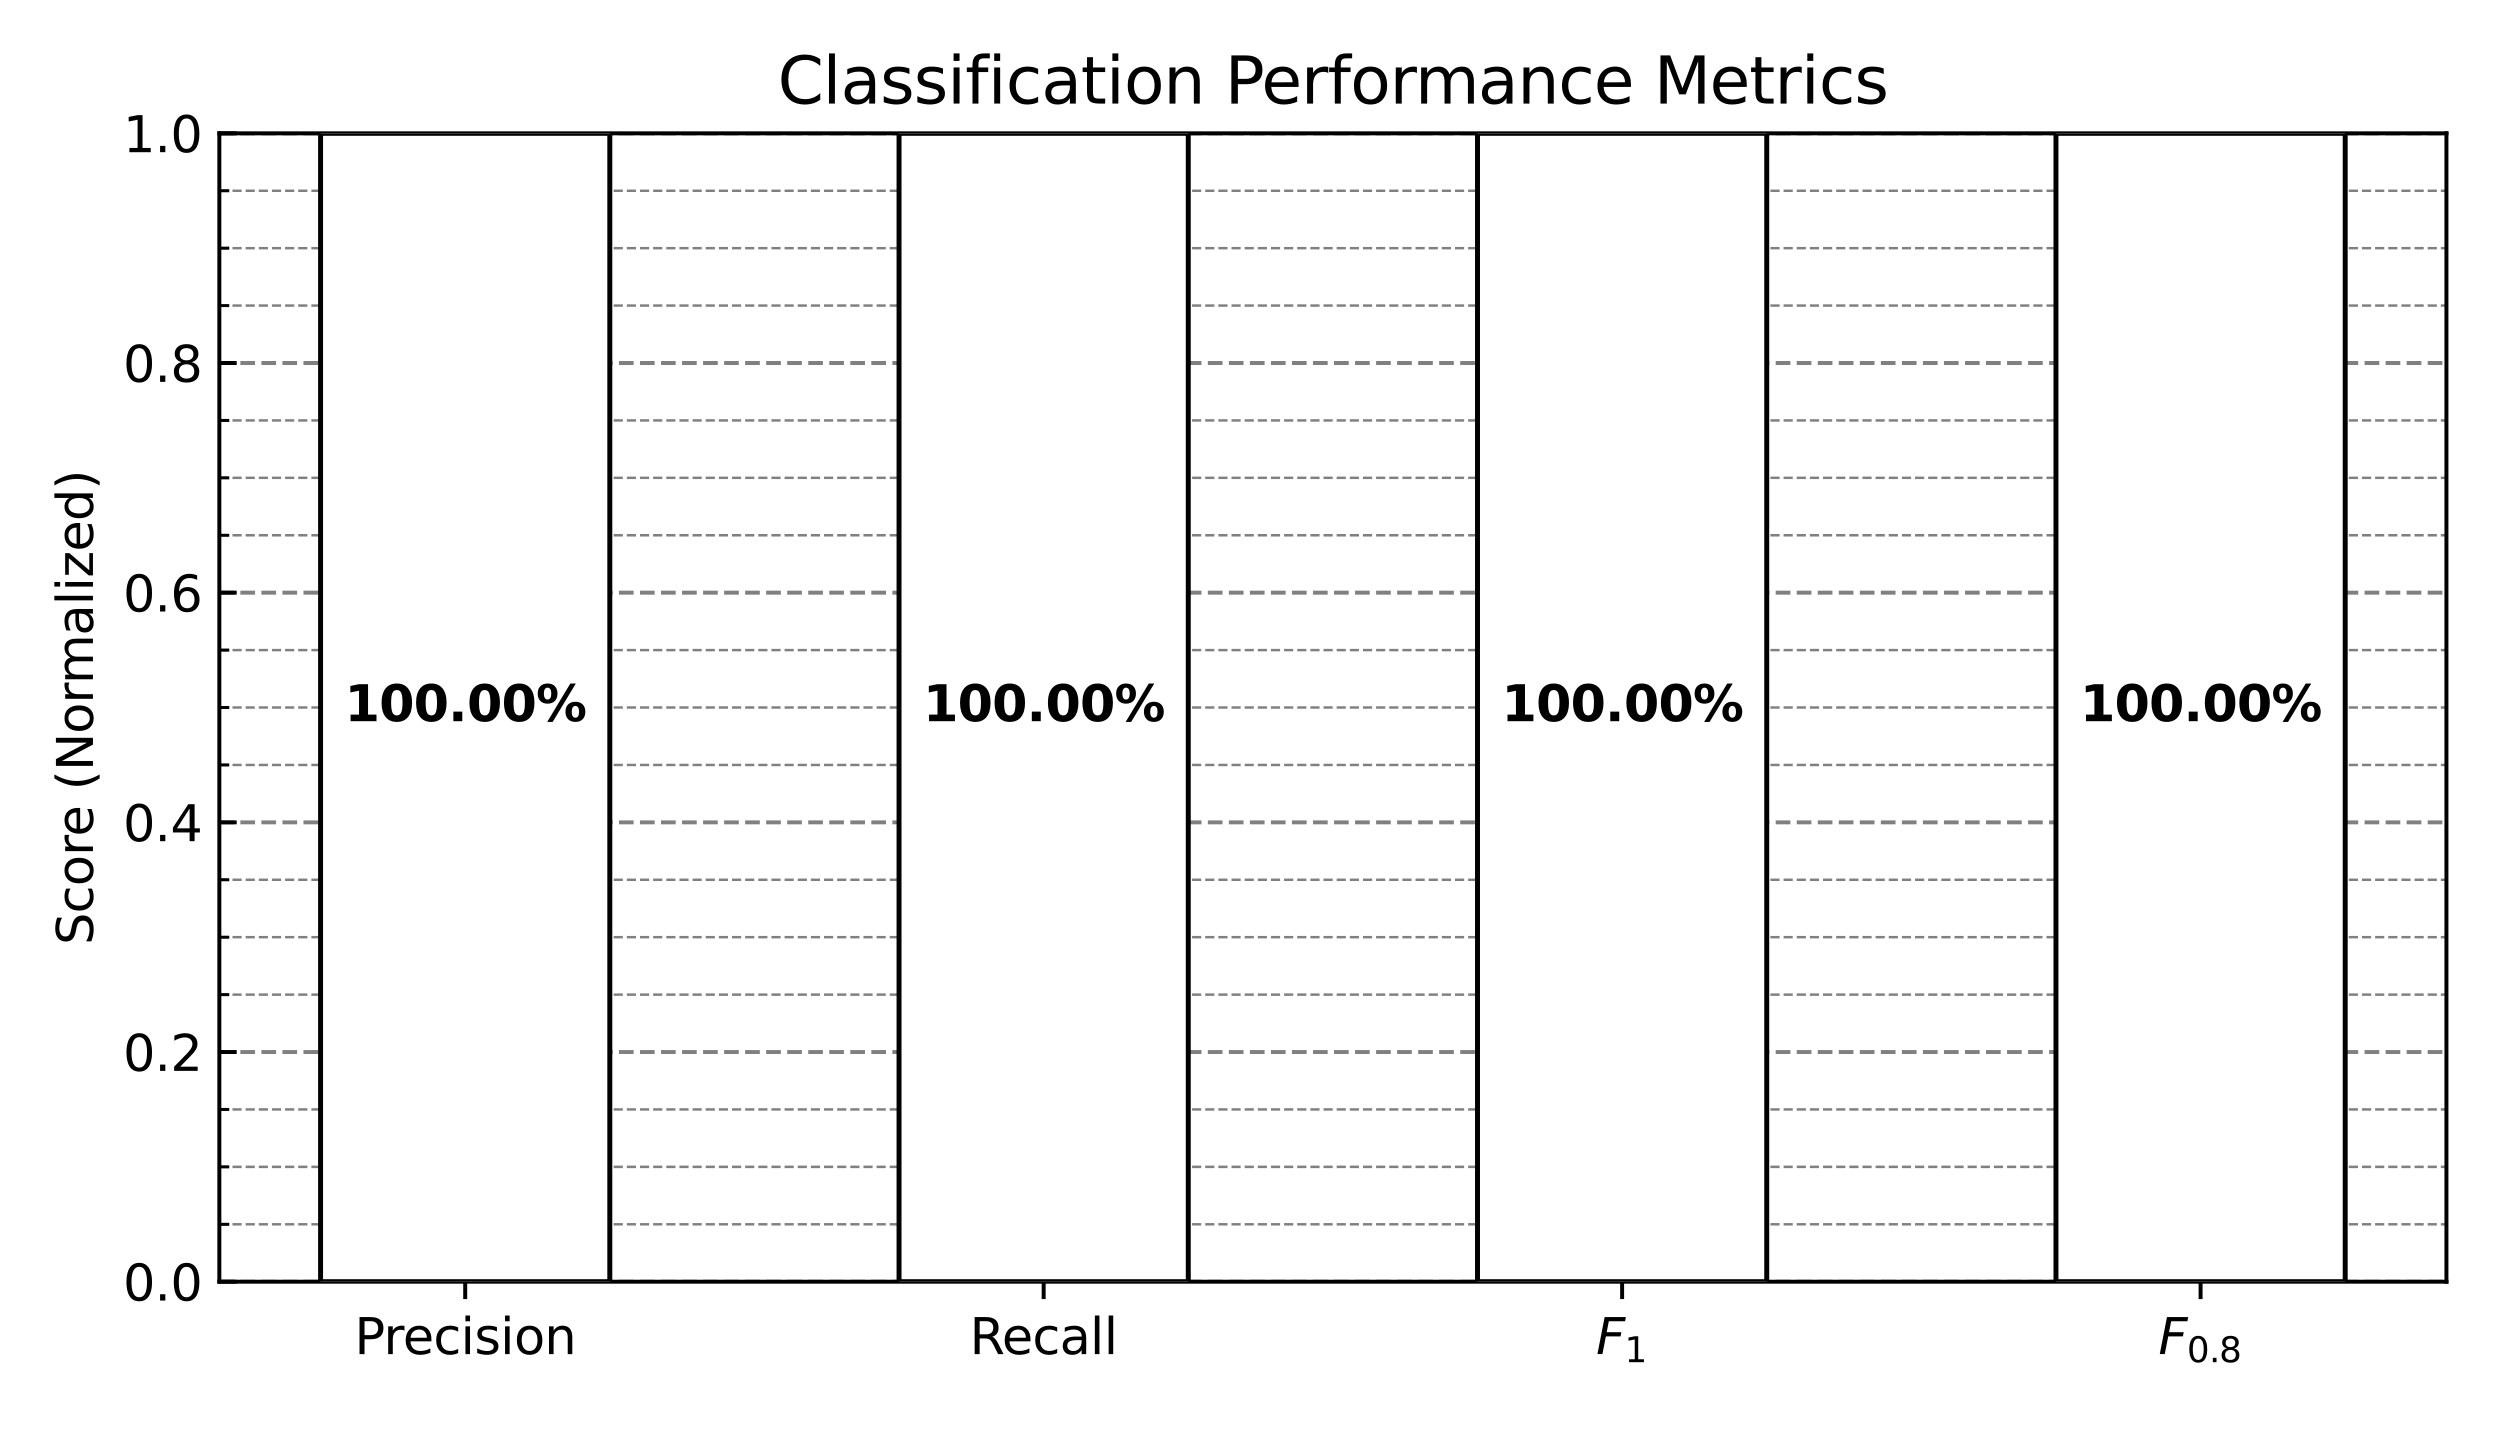 <?xml version="1.0" encoding="utf-8" standalone="no"?>
<!DOCTYPE svg PUBLIC "-//W3C//DTD SVG 1.1//EN"
  "http://www.w3.org/Graphics/SVG/1.1/DTD/svg11.dtd">
<svg xmlns:xlink="http://www.w3.org/1999/xlink" width="504pt" height="288pt" viewBox="0 0 504 288" xmlns="http://www.w3.org/2000/svg" version="1.1">
 <defs>
  <style type="text/css">*{stroke-linejoin: round; stroke-linecap: butt}</style>
 </defs>
 <g id="figure_1">
  <g id="patch_1">
   <path d="M 0 288 
L 504 288 
L 504 0 
L 0 0 
z
" style="fill: #ffffff"/>
  </g>
  <g id="axes_1">
   <g id="patch_2">
    <path d="M 44.22 258.392 
L 493.2 258.392 
L 493.2 26.88 
L 44.22 26.88 
z
" style="fill: #ffffff"/>
   </g>
   <g id="matplotlib.axis_1">
    <g id="xtick_1">
     <g id="line2d_1">
      <defs>
       <path id="mdaa2f19399" d="M 0 0 
L 0 3.5 
" style="stroke: #000000; stroke-width: 0.8"/>
      </defs>
      <g>
       <use xlink:href="#mdaa2f19399" x="93.783" y="258.392" style="stroke: #000000; stroke-width: 0.8"/>
      </g>
     </g>
     <g id="text_1">
      <!-- Precision -->
      <g transform="translate(71.476 272.99) scale(0.1 -0.1)">
       <defs>
        <path id="DejaVuSans-50" d="M 1259 4147 
L 1259 2394 
L 2053 2394 
Q 2494 2394 2734 2622 
Q 2975 2850 2975 3272 
Q 2975 3691 2734 3919 
Q 2494 4147 2053 4147 
L 1259 4147 
z
M 628 4666 
L 2053 4666 
Q 2838 4666 3239 4311 
Q 3641 3956 3641 3272 
Q 3641 2581 3239 2228 
Q 2838 1875 2053 1875 
L 1259 1875 
L 1259 0 
L 628 0 
L 628 4666 
z
" transform="scale(0.016)"/>
        <path id="DejaVuSans-72" d="M 2631 2963 
Q 2534 3019 2420 3045 
Q 2306 3072 2169 3072 
Q 1681 3072 1420 2755 
Q 1159 2438 1159 1844 
L 1159 0 
L 581 0 
L 581 3500 
L 1159 3500 
L 1159 2956 
Q 1341 3275 1631 3429 
Q 1922 3584 2338 3584 
Q 2397 3584 2469 3576 
Q 2541 3569 2628 3553 
L 2631 2963 
z
" transform="scale(0.016)"/>
        <path id="DejaVuSans-65" d="M 3597 1894 
L 3597 1613 
L 953 1613 
Q 991 1019 1311 708 
Q 1631 397 2203 397 
Q 2534 397 2845 478 
Q 3156 559 3463 722 
L 3463 178 
Q 3153 47 2828 -22 
Q 2503 -91 2169 -91 
Q 1331 -91 842 396 
Q 353 884 353 1716 
Q 353 2575 817 3079 
Q 1281 3584 2069 3584 
Q 2775 3584 3186 3129 
Q 3597 2675 3597 1894 
z
M 3022 2063 
Q 3016 2534 2758 2815 
Q 2500 3097 2075 3097 
Q 1594 3097 1305 2825 
Q 1016 2553 972 2059 
L 3022 2063 
z
" transform="scale(0.016)"/>
        <path id="DejaVuSans-63" d="M 3122 3366 
L 3122 2828 
Q 2878 2963 2633 3030 
Q 2388 3097 2138 3097 
Q 1578 3097 1268 2742 
Q 959 2388 959 1747 
Q 959 1106 1268 751 
Q 1578 397 2138 397 
Q 2388 397 2633 464 
Q 2878 531 3122 666 
L 3122 134 
Q 2881 22 2623 -34 
Q 2366 -91 2075 -91 
Q 1284 -91 818 406 
Q 353 903 353 1747 
Q 353 2603 823 3093 
Q 1294 3584 2113 3584 
Q 2378 3584 2631 3529 
Q 2884 3475 3122 3366 
z
" transform="scale(0.016)"/>
        <path id="DejaVuSans-69" d="M 603 3500 
L 1178 3500 
L 1178 0 
L 603 0 
L 603 3500 
z
M 603 4863 
L 1178 4863 
L 1178 4134 
L 603 4134 
L 603 4863 
z
" transform="scale(0.016)"/>
        <path id="DejaVuSans-73" d="M 2834 3397 
L 2834 2853 
Q 2591 2978 2328 3040 
Q 2066 3103 1784 3103 
Q 1356 3103 1142 2972 
Q 928 2841 928 2578 
Q 928 2378 1081 2264 
Q 1234 2150 1697 2047 
L 1894 2003 
Q 2506 1872 2764 1633 
Q 3022 1394 3022 966 
Q 3022 478 2636 193 
Q 2250 -91 1575 -91 
Q 1294 -91 989 -36 
Q 684 19 347 128 
L 347 722 
Q 666 556 975 473 
Q 1284 391 1588 391 
Q 1994 391 2212 530 
Q 2431 669 2431 922 
Q 2431 1156 2273 1281 
Q 2116 1406 1581 1522 
L 1381 1569 
Q 847 1681 609 1914 
Q 372 2147 372 2553 
Q 372 3047 722 3315 
Q 1072 3584 1716 3584 
Q 2034 3584 2315 3537 
Q 2597 3491 2834 3397 
z
" transform="scale(0.016)"/>
        <path id="DejaVuSans-6f" d="M 1959 3097 
Q 1497 3097 1228 2736 
Q 959 2375 959 1747 
Q 959 1119 1226 758 
Q 1494 397 1959 397 
Q 2419 397 2687 759 
Q 2956 1122 2956 1747 
Q 2956 2369 2687 2733 
Q 2419 3097 1959 3097 
z
M 1959 3584 
Q 2709 3584 3137 3096 
Q 3566 2609 3566 1747 
Q 3566 888 3137 398 
Q 2709 -91 1959 -91 
Q 1206 -91 779 398 
Q 353 888 353 1747 
Q 353 2609 779 3096 
Q 1206 3584 1959 3584 
z
" transform="scale(0.016)"/>
        <path id="DejaVuSans-6e" d="M 3513 2113 
L 3513 0 
L 2938 0 
L 2938 2094 
Q 2938 2591 2744 2837 
Q 2550 3084 2163 3084 
Q 1697 3084 1428 2787 
Q 1159 2491 1159 1978 
L 1159 0 
L 581 0 
L 581 3500 
L 1159 3500 
L 1159 2956 
Q 1366 3272 1645 3428 
Q 1925 3584 2291 3584 
Q 2894 3584 3203 3211 
Q 3513 2838 3513 2113 
z
" transform="scale(0.016)"/>
       </defs>
       <use xlink:href="#DejaVuSans-50"/>
       <use xlink:href="#DejaVuSans-72" transform="translate(58.553 0)"/>
       <use xlink:href="#DejaVuSans-65" transform="translate(97.416 0)"/>
       <use xlink:href="#DejaVuSans-63" transform="translate(158.939 0)"/>
       <use xlink:href="#DejaVuSans-69" transform="translate(213.92 0)"/>
       <use xlink:href="#DejaVuSans-73" transform="translate(241.703 0)"/>
       <use xlink:href="#DejaVuSans-69" transform="translate(293.803 0)"/>
       <use xlink:href="#DejaVuSans-6f" transform="translate(321.586 0)"/>
       <use xlink:href="#DejaVuSans-6e" transform="translate(382.768 0)"/>
      </g>
     </g>
    </g>
    <g id="xtick_2">
     <g id="line2d_2">
      <g>
       <use xlink:href="#mdaa2f19399" x="210.401" y="258.392" style="stroke: #000000; stroke-width: 0.8"/>
      </g>
     </g>
     <g id="text_2">
      <!-- Recall -->
      <g transform="translate(195.484 272.99) scale(0.1 -0.1)">
       <defs>
        <path id="DejaVuSans-52" d="M 2841 2188 
Q 3044 2119 3236 1894 
Q 3428 1669 3622 1275 
L 4263 0 
L 3584 0 
L 2988 1197 
Q 2756 1666 2539 1819 
Q 2322 1972 1947 1972 
L 1259 1972 
L 1259 0 
L 628 0 
L 628 4666 
L 2053 4666 
Q 2853 4666 3247 4331 
Q 3641 3997 3641 3322 
Q 3641 2881 3436 2590 
Q 3231 2300 2841 2188 
z
M 1259 4147 
L 1259 2491 
L 2053 2491 
Q 2509 2491 2742 2702 
Q 2975 2913 2975 3322 
Q 2975 3731 2742 3939 
Q 2509 4147 2053 4147 
L 1259 4147 
z
" transform="scale(0.016)"/>
        <path id="DejaVuSans-61" d="M 2194 1759 
Q 1497 1759 1228 1600 
Q 959 1441 959 1056 
Q 959 750 1161 570 
Q 1363 391 1709 391 
Q 2188 391 2477 730 
Q 2766 1069 2766 1631 
L 2766 1759 
L 2194 1759 
z
M 3341 1997 
L 3341 0 
L 2766 0 
L 2766 531 
Q 2569 213 2275 61 
Q 1981 -91 1556 -91 
Q 1019 -91 701 211 
Q 384 513 384 1019 
Q 384 1609 779 1909 
Q 1175 2209 1959 2209 
L 2766 2209 
L 2766 2266 
Q 2766 2663 2505 2880 
Q 2244 3097 1772 3097 
Q 1472 3097 1187 3025 
Q 903 2953 641 2809 
L 641 3341 
Q 956 3463 1253 3523 
Q 1550 3584 1831 3584 
Q 2591 3584 2966 3190 
Q 3341 2797 3341 1997 
z
" transform="scale(0.016)"/>
        <path id="DejaVuSans-6c" d="M 603 4863 
L 1178 4863 
L 1178 0 
L 603 0 
L 603 4863 
z
" transform="scale(0.016)"/>
       </defs>
       <use xlink:href="#DejaVuSans-52"/>
       <use xlink:href="#DejaVuSans-65" transform="translate(64.982 0)"/>
       <use xlink:href="#DejaVuSans-63" transform="translate(126.506 0)"/>
       <use xlink:href="#DejaVuSans-61" transform="translate(181.486 0)"/>
       <use xlink:href="#DejaVuSans-6c" transform="translate(242.766 0)"/>
       <use xlink:href="#DejaVuSans-6c" transform="translate(270.549 0)"/>
      </g>
     </g>
    </g>
    <g id="xtick_3">
     <g id="line2d_3">
      <g>
       <use xlink:href="#mdaa2f19399" x="327.019" y="258.392" style="stroke: #000000; stroke-width: 0.8"/>
      </g>
     </g>
     <g id="text_3">
      <!-- $F_1$ -->
      <g transform="translate(321.769 272.99) scale(0.1 -0.1)">
       <defs>
        <path id="DejaVuSans-Oblique-46" d="M 1081 4666 
L 3756 4666 
L 3653 4134 
L 1606 4134 
L 1338 2759 
L 3188 2759 
L 3084 2228 
L 1234 2228 
L 800 0 
L 172 0 
L 1081 4666 
z
" transform="scale(0.016)"/>
        <path id="DejaVuSans-31" d="M 794 531 
L 1825 531 
L 1825 4091 
L 703 3866 
L 703 4441 
L 1819 4666 
L 2450 4666 
L 2450 531 
L 3481 531 
L 3481 0 
L 794 0 
L 794 531 
z
" transform="scale(0.016)"/>
       </defs>
       <use xlink:href="#DejaVuSans-Oblique-46" transform="translate(0 0.094)"/>
       <use xlink:href="#DejaVuSans-31" transform="translate(57.52 -16.312) scale(0.7)"/>
      </g>
     </g>
    </g>
    <g id="xtick_4">
     <g id="line2d_4">
      <g>
       <use xlink:href="#mdaa2f19399" x="443.637" y="258.392" style="stroke: #000000; stroke-width: 0.8"/>
      </g>
     </g>
     <g id="text_4">
      <!-- $F_{0.8}$ -->
      <g transform="translate(435.137 272.99) scale(0.1 -0.1)">
       <defs>
        <path id="DejaVuSans-30" d="M 2034 4250 
Q 1547 4250 1301 3770 
Q 1056 3291 1056 2328 
Q 1056 1369 1301 889 
Q 1547 409 2034 409 
Q 2525 409 2770 889 
Q 3016 1369 3016 2328 
Q 3016 3291 2770 3770 
Q 2525 4250 2034 4250 
z
M 2034 4750 
Q 2819 4750 3233 4129 
Q 3647 3509 3647 2328 
Q 3647 1150 3233 529 
Q 2819 -91 2034 -91 
Q 1250 -91 836 529 
Q 422 1150 422 2328 
Q 422 3509 836 4129 
Q 1250 4750 2034 4750 
z
" transform="scale(0.016)"/>
        <path id="DejaVuSans-2e" d="M 684 794 
L 1344 794 
L 1344 0 
L 684 0 
L 684 794 
z
" transform="scale(0.016)"/>
        <path id="DejaVuSans-38" d="M 2034 2216 
Q 1584 2216 1326 1975 
Q 1069 1734 1069 1313 
Q 1069 891 1326 650 
Q 1584 409 2034 409 
Q 2484 409 2743 651 
Q 3003 894 3003 1313 
Q 3003 1734 2745 1975 
Q 2488 2216 2034 2216 
z
M 1403 2484 
Q 997 2584 770 2862 
Q 544 3141 544 3541 
Q 544 4100 942 4425 
Q 1341 4750 2034 4750 
Q 2731 4750 3128 4425 
Q 3525 4100 3525 3541 
Q 3525 3141 3298 2862 
Q 3072 2584 2669 2484 
Q 3125 2378 3379 2068 
Q 3634 1759 3634 1313 
Q 3634 634 3220 271 
Q 2806 -91 2034 -91 
Q 1263 -91 848 271 
Q 434 634 434 1313 
Q 434 1759 690 2068 
Q 947 2378 1403 2484 
z
M 1172 3481 
Q 1172 3119 1398 2916 
Q 1625 2713 2034 2713 
Q 2441 2713 2670 2916 
Q 2900 3119 2900 3481 
Q 2900 3844 2670 4047 
Q 2441 4250 2034 4250 
Q 1625 4250 1398 4047 
Q 1172 3844 1172 3481 
z
" transform="scale(0.016)"/>
       </defs>
       <use xlink:href="#DejaVuSans-Oblique-46" transform="translate(0 0.094)"/>
       <use xlink:href="#DejaVuSans-30" transform="translate(57.52 -16.312) scale(0.7)"/>
       <use xlink:href="#DejaVuSans-2e" transform="translate(102.056 -16.312) scale(0.7)"/>
       <use xlink:href="#DejaVuSans-38" transform="translate(122.469 -16.312) scale(0.7)"/>
      </g>
     </g>
    </g>
   </g>
   <g id="matplotlib.axis_2">
    <g id="ytick_1">
     <g id="line2d_5">
      <path d="M 44.22 258.392 
L 493.2 258.392 
" clip-path="url(#p5a9113ae3e)" style="fill: none; stroke-dasharray: 2.96,1.28; stroke-dashoffset: 0; stroke: #808080; stroke-width: 0.8"/>
     </g>
     <g id="line2d_6">
      <defs>
       <path id="m06e755c3e1" d="M 0 0 
L 3.5 0 
" style="stroke: #000000; stroke-width: 0.8"/>
      </defs>
      <g>
       <use xlink:href="#m06e755c3e1" x="44.22" y="258.392" style="stroke: #000000; stroke-width: 0.8"/>
      </g>
     </g>
     <g id="text_5">
      <!-- 0.0 -->
      <g transform="translate(24.817 262.191) scale(0.1 -0.1)">
       <use xlink:href="#DejaVuSans-30"/>
       <use xlink:href="#DejaVuSans-2e" transform="translate(63.623 0)"/>
       <use xlink:href="#DejaVuSans-30" transform="translate(95.41 0)"/>
      </g>
     </g>
    </g>
    <g id="ytick_2">
     <g id="line2d_7">
      <path d="M 44.22 212.09 
L 493.2 212.09 
" clip-path="url(#p5a9113ae3e)" style="fill: none; stroke-dasharray: 2.96,1.28; stroke-dashoffset: 0; stroke: #808080; stroke-width: 0.8"/>
     </g>
     <g id="line2d_8">
      <g>
       <use xlink:href="#m06e755c3e1" x="44.22" y="212.09" style="stroke: #000000; stroke-width: 0.8"/>
      </g>
     </g>
     <g id="text_6">
      <!-- 0.2 -->
      <g transform="translate(24.817 215.889) scale(0.1 -0.1)">
       <defs>
        <path id="DejaVuSans-32" d="M 1228 531 
L 3431 531 
L 3431 0 
L 469 0 
L 469 531 
Q 828 903 1448 1529 
Q 2069 2156 2228 2338 
Q 2531 2678 2651 2914 
Q 2772 3150 2772 3378 
Q 2772 3750 2511 3984 
Q 2250 4219 1831 4219 
Q 1534 4219 1204 4116 
Q 875 4013 500 3803 
L 500 4441 
Q 881 4594 1212 4672 
Q 1544 4750 1819 4750 
Q 2544 4750 2975 4387 
Q 3406 4025 3406 3419 
Q 3406 3131 3298 2873 
Q 3191 2616 2906 2266 
Q 2828 2175 2409 1742 
Q 1991 1309 1228 531 
z
" transform="scale(0.016)"/>
       </defs>
       <use xlink:href="#DejaVuSans-30"/>
       <use xlink:href="#DejaVuSans-2e" transform="translate(63.623 0)"/>
       <use xlink:href="#DejaVuSans-32" transform="translate(95.41 0)"/>
      </g>
     </g>
    </g>
    <g id="ytick_3">
     <g id="line2d_9">
      <path d="M 44.22 165.787 
L 493.2 165.787 
" clip-path="url(#p5a9113ae3e)" style="fill: none; stroke-dasharray: 2.96,1.28; stroke-dashoffset: 0; stroke: #808080; stroke-width: 0.8"/>
     </g>
     <g id="line2d_10">
      <g>
       <use xlink:href="#m06e755c3e1" x="44.22" y="165.787" style="stroke: #000000; stroke-width: 0.8"/>
      </g>
     </g>
     <g id="text_7">
      <!-- 0.4 -->
      <g transform="translate(24.817 169.586) scale(0.1 -0.1)">
       <defs>
        <path id="DejaVuSans-34" d="M 2419 4116 
L 825 1625 
L 2419 1625 
L 2419 4116 
z
M 2253 4666 
L 3047 4666 
L 3047 1625 
L 3713 1625 
L 3713 1100 
L 3047 1100 
L 3047 0 
L 2419 0 
L 2419 1100 
L 313 1100 
L 313 1709 
L 2253 4666 
z
" transform="scale(0.016)"/>
       </defs>
       <use xlink:href="#DejaVuSans-30"/>
       <use xlink:href="#DejaVuSans-2e" transform="translate(63.623 0)"/>
       <use xlink:href="#DejaVuSans-34" transform="translate(95.41 0)"/>
      </g>
     </g>
    </g>
    <g id="ytick_4">
     <g id="line2d_11">
      <path d="M 44.22 119.485 
L 493.2 119.485 
" clip-path="url(#p5a9113ae3e)" style="fill: none; stroke-dasharray: 2.96,1.28; stroke-dashoffset: 0; stroke: #808080; stroke-width: 0.8"/>
     </g>
     <g id="line2d_12">
      <g>
       <use xlink:href="#m06e755c3e1" x="44.22" y="119.485" style="stroke: #000000; stroke-width: 0.8"/>
      </g>
     </g>
     <g id="text_8">
      <!-- 0.6 -->
      <g transform="translate(24.817 123.284) scale(0.1 -0.1)">
       <defs>
        <path id="DejaVuSans-36" d="M 2113 2584 
Q 1688 2584 1439 2293 
Q 1191 2003 1191 1497 
Q 1191 994 1439 701 
Q 1688 409 2113 409 
Q 2538 409 2786 701 
Q 3034 994 3034 1497 
Q 3034 2003 2786 2293 
Q 2538 2584 2113 2584 
z
M 3366 4563 
L 3366 3988 
Q 3128 4100 2886 4159 
Q 2644 4219 2406 4219 
Q 1781 4219 1451 3797 
Q 1122 3375 1075 2522 
Q 1259 2794 1537 2939 
Q 1816 3084 2150 3084 
Q 2853 3084 3261 2657 
Q 3669 2231 3669 1497 
Q 3669 778 3244 343 
Q 2819 -91 2113 -91 
Q 1303 -91 875 529 
Q 447 1150 447 2328 
Q 447 3434 972 4092 
Q 1497 4750 2381 4750 
Q 2619 4750 2861 4703 
Q 3103 4656 3366 4563 
z
" transform="scale(0.016)"/>
       </defs>
       <use xlink:href="#DejaVuSans-30"/>
       <use xlink:href="#DejaVuSans-2e" transform="translate(63.623 0)"/>
       <use xlink:href="#DejaVuSans-36" transform="translate(95.41 0)"/>
      </g>
     </g>
    </g>
    <g id="ytick_5">
     <g id="line2d_13">
      <path d="M 44.22 73.182 
L 493.2 73.182 
" clip-path="url(#p5a9113ae3e)" style="fill: none; stroke-dasharray: 2.96,1.28; stroke-dashoffset: 0; stroke: #808080; stroke-width: 0.8"/>
     </g>
     <g id="line2d_14">
      <g>
       <use xlink:href="#m06e755c3e1" x="44.22" y="73.182" style="stroke: #000000; stroke-width: 0.8"/>
      </g>
     </g>
     <g id="text_9">
      <!-- 0.8 -->
      <g transform="translate(24.817 76.982) scale(0.1 -0.1)">
       <use xlink:href="#DejaVuSans-30"/>
       <use xlink:href="#DejaVuSans-2e" transform="translate(63.623 0)"/>
       <use xlink:href="#DejaVuSans-38" transform="translate(95.41 0)"/>
      </g>
     </g>
    </g>
    <g id="ytick_6">
     <g id="line2d_15">
      <path d="M 44.22 26.88 
L 493.2 26.88 
" clip-path="url(#p5a9113ae3e)" style="fill: none; stroke-dasharray: 2.96,1.28; stroke-dashoffset: 0; stroke: #808080; stroke-width: 0.8"/>
     </g>
     <g id="line2d_16">
      <g>
       <use xlink:href="#m06e755c3e1" x="44.22" y="26.88" style="stroke: #000000; stroke-width: 0.8"/>
      </g>
     </g>
     <g id="text_10">
      <!-- 1.0 -->
      <g transform="translate(24.817 30.679) scale(0.1 -0.1)">
       <use xlink:href="#DejaVuSans-31"/>
       <use xlink:href="#DejaVuSans-2e" transform="translate(63.623 0)"/>
       <use xlink:href="#DejaVuSans-30" transform="translate(95.41 0)"/>
      </g>
     </g>
    </g>
    <g id="ytick_7">
     <g id="line2d_17">
      <path d="M 44.22 246.816 
L 493.2 246.816 
" clip-path="url(#p5a9113ae3e)" style="fill: none; stroke-dasharray: 1.85,0.8; stroke-dashoffset: 0; stroke: #808080; stroke-width: 0.5"/>
     </g>
     <g id="line2d_18">
      <defs>
       <path id="m890e183917" d="M 0 0 
L 2 0 
" style="stroke: #000000; stroke-width: 0.6"/>
      </defs>
      <g>
       <use xlink:href="#m890e183917" x="44.22" y="246.816" style="stroke: #000000; stroke-width: 0.6"/>
      </g>
     </g>
    </g>
    <g id="ytick_8">
     <g id="line2d_19">
      <path d="M 44.22 235.241 
L 493.2 235.241 
" clip-path="url(#p5a9113ae3e)" style="fill: none; stroke-dasharray: 1.85,0.8; stroke-dashoffset: 0; stroke: #808080; stroke-width: 0.5"/>
     </g>
     <g id="line2d_20">
      <g>
       <use xlink:href="#m890e183917" x="44.22" y="235.241" style="stroke: #000000; stroke-width: 0.6"/>
      </g>
     </g>
    </g>
    <g id="ytick_9">
     <g id="line2d_21">
      <path d="M 44.22 223.665 
L 493.2 223.665 
" clip-path="url(#p5a9113ae3e)" style="fill: none; stroke-dasharray: 1.85,0.8; stroke-dashoffset: 0; stroke: #808080; stroke-width: 0.5"/>
     </g>
     <g id="line2d_22">
      <g>
       <use xlink:href="#m890e183917" x="44.22" y="223.665" style="stroke: #000000; stroke-width: 0.6"/>
      </g>
     </g>
    </g>
    <g id="ytick_10">
     <g id="line2d_23">
      <path d="M 44.22 200.514 
L 493.2 200.514 
" clip-path="url(#p5a9113ae3e)" style="fill: none; stroke-dasharray: 1.85,0.8; stroke-dashoffset: 0; stroke: #808080; stroke-width: 0.5"/>
     </g>
     <g id="line2d_24">
      <g>
       <use xlink:href="#m890e183917" x="44.22" y="200.514" style="stroke: #000000; stroke-width: 0.6"/>
      </g>
     </g>
    </g>
    <g id="ytick_11">
     <g id="line2d_25">
      <path d="M 44.22 188.938 
L 493.2 188.938 
" clip-path="url(#p5a9113ae3e)" style="fill: none; stroke-dasharray: 1.85,0.8; stroke-dashoffset: 0; stroke: #808080; stroke-width: 0.5"/>
     </g>
     <g id="line2d_26">
      <g>
       <use xlink:href="#m890e183917" x="44.22" y="188.938" style="stroke: #000000; stroke-width: 0.6"/>
      </g>
     </g>
    </g>
    <g id="ytick_12">
     <g id="line2d_27">
      <path d="M 44.22 177.363 
L 493.2 177.363 
" clip-path="url(#p5a9113ae3e)" style="fill: none; stroke-dasharray: 1.85,0.8; stroke-dashoffset: 0; stroke: #808080; stroke-width: 0.5"/>
     </g>
     <g id="line2d_28">
      <g>
       <use xlink:href="#m890e183917" x="44.22" y="177.363" style="stroke: #000000; stroke-width: 0.6"/>
      </g>
     </g>
    </g>
    <g id="ytick_13">
     <g id="line2d_29">
      <path d="M 44.22 154.212 
L 493.2 154.212 
" clip-path="url(#p5a9113ae3e)" style="fill: none; stroke-dasharray: 1.85,0.8; stroke-dashoffset: 0; stroke: #808080; stroke-width: 0.5"/>
     </g>
     <g id="line2d_30">
      <g>
       <use xlink:href="#m890e183917" x="44.22" y="154.212" style="stroke: #000000; stroke-width: 0.6"/>
      </g>
     </g>
    </g>
    <g id="ytick_14">
     <g id="line2d_31">
      <path d="M 44.22 142.636 
L 493.2 142.636 
" clip-path="url(#p5a9113ae3e)" style="fill: none; stroke-dasharray: 1.85,0.8; stroke-dashoffset: 0; stroke: #808080; stroke-width: 0.5"/>
     </g>
     <g id="line2d_32">
      <g>
       <use xlink:href="#m890e183917" x="44.22" y="142.636" style="stroke: #000000; stroke-width: 0.6"/>
      </g>
     </g>
    </g>
    <g id="ytick_15">
     <g id="line2d_33">
      <path d="M 44.22 131.06 
L 493.2 131.06 
" clip-path="url(#p5a9113ae3e)" style="fill: none; stroke-dasharray: 1.85,0.8; stroke-dashoffset: 0; stroke: #808080; stroke-width: 0.5"/>
     </g>
     <g id="line2d_34">
      <g>
       <use xlink:href="#m890e183917" x="44.22" y="131.06" style="stroke: #000000; stroke-width: 0.6"/>
      </g>
     </g>
    </g>
    <g id="ytick_16">
     <g id="line2d_35">
      <path d="M 44.22 107.909 
L 493.2 107.909 
" clip-path="url(#p5a9113ae3e)" style="fill: none; stroke-dasharray: 1.85,0.8; stroke-dashoffset: 0; stroke: #808080; stroke-width: 0.5"/>
     </g>
     <g id="line2d_36">
      <g>
       <use xlink:href="#m890e183917" x="44.22" y="107.909" style="stroke: #000000; stroke-width: 0.6"/>
      </g>
     </g>
    </g>
    <g id="ytick_17">
     <g id="line2d_37">
      <path d="M 44.22 96.334 
L 493.2 96.334 
" clip-path="url(#p5a9113ae3e)" style="fill: none; stroke-dasharray: 1.85,0.8; stroke-dashoffset: 0; stroke: #808080; stroke-width: 0.5"/>
     </g>
     <g id="line2d_38">
      <g>
       <use xlink:href="#m890e183917" x="44.22" y="96.334" style="stroke: #000000; stroke-width: 0.6"/>
      </g>
     </g>
    </g>
    <g id="ytick_18">
     <g id="line2d_39">
      <path d="M 44.22 84.758 
L 493.2 84.758 
" clip-path="url(#p5a9113ae3e)" style="fill: none; stroke-dasharray: 1.85,0.8; stroke-dashoffset: 0; stroke: #808080; stroke-width: 0.5"/>
     </g>
     <g id="line2d_40">
      <g>
       <use xlink:href="#m890e183917" x="44.22" y="84.758" style="stroke: #000000; stroke-width: 0.6"/>
      </g>
     </g>
    </g>
    <g id="ytick_19">
     <g id="line2d_41">
      <path d="M 44.22 61.607 
L 493.2 61.607 
" clip-path="url(#p5a9113ae3e)" style="fill: none; stroke-dasharray: 1.85,0.8; stroke-dashoffset: 0; stroke: #808080; stroke-width: 0.5"/>
     </g>
     <g id="line2d_42">
      <g>
       <use xlink:href="#m890e183917" x="44.22" y="61.607" style="stroke: #000000; stroke-width: 0.6"/>
      </g>
     </g>
    </g>
    <g id="ytick_20">
     <g id="line2d_43">
      <path d="M 44.22 50.031 
L 493.2 50.031 
" clip-path="url(#p5a9113ae3e)" style="fill: none; stroke-dasharray: 1.85,0.8; stroke-dashoffset: 0; stroke: #808080; stroke-width: 0.5"/>
     </g>
     <g id="line2d_44">
      <g>
       <use xlink:href="#m890e183917" x="44.22" y="50.031" style="stroke: #000000; stroke-width: 0.6"/>
      </g>
     </g>
    </g>
    <g id="ytick_21">
     <g id="line2d_45">
      <path d="M 44.22 38.456 
L 493.2 38.456 
" clip-path="url(#p5a9113ae3e)" style="fill: none; stroke-dasharray: 1.85,0.8; stroke-dashoffset: 0; stroke: #808080; stroke-width: 0.5"/>
     </g>
     <g id="line2d_46">
      <g>
       <use xlink:href="#m890e183917" x="44.22" y="38.456" style="stroke: #000000; stroke-width: 0.6"/>
      </g>
     </g>
    </g>
    <g id="text_11">
     <!-- Score (Normalized) -->
     <g transform="translate(18.737 190.484) rotate(-90) scale(0.1 -0.1)">
      <defs>
       <path id="DejaVuSans-53" d="M 3425 4513 
L 3425 3897 
Q 3066 4069 2747 4153 
Q 2428 4238 2131 4238 
Q 1616 4238 1336 4038 
Q 1056 3838 1056 3469 
Q 1056 3159 1242 3001 
Q 1428 2844 1947 2747 
L 2328 2669 
Q 3034 2534 3370 2195 
Q 3706 1856 3706 1288 
Q 3706 609 3251 259 
Q 2797 -91 1919 -91 
Q 1588 -91 1214 -16 
Q 841 59 441 206 
L 441 856 
Q 825 641 1194 531 
Q 1563 422 1919 422 
Q 2459 422 2753 634 
Q 3047 847 3047 1241 
Q 3047 1584 2836 1778 
Q 2625 1972 2144 2069 
L 1759 2144 
Q 1053 2284 737 2584 
Q 422 2884 422 3419 
Q 422 4038 858 4394 
Q 1294 4750 2059 4750 
Q 2388 4750 2728 4690 
Q 3069 4631 3425 4513 
z
" transform="scale(0.016)"/>
       <path id="DejaVuSans-20" transform="scale(0.016)"/>
       <path id="DejaVuSans-28" d="M 1984 4856 
Q 1566 4138 1362 3434 
Q 1159 2731 1159 2009 
Q 1159 1288 1364 580 
Q 1569 -128 1984 -844 
L 1484 -844 
Q 1016 -109 783 600 
Q 550 1309 550 2009 
Q 550 2706 781 3412 
Q 1013 4119 1484 4856 
L 1984 4856 
z
" transform="scale(0.016)"/>
       <path id="DejaVuSans-4e" d="M 628 4666 
L 1478 4666 
L 3547 763 
L 3547 4666 
L 4159 4666 
L 4159 0 
L 3309 0 
L 1241 3903 
L 1241 0 
L 628 0 
L 628 4666 
z
" transform="scale(0.016)"/>
       <path id="DejaVuSans-6d" d="M 3328 2828 
Q 3544 3216 3844 3400 
Q 4144 3584 4550 3584 
Q 5097 3584 5394 3201 
Q 5691 2819 5691 2113 
L 5691 0 
L 5113 0 
L 5113 2094 
Q 5113 2597 4934 2840 
Q 4756 3084 4391 3084 
Q 3944 3084 3684 2787 
Q 3425 2491 3425 1978 
L 3425 0 
L 2847 0 
L 2847 2094 
Q 2847 2600 2669 2842 
Q 2491 3084 2119 3084 
Q 1678 3084 1418 2786 
Q 1159 2488 1159 1978 
L 1159 0 
L 581 0 
L 581 3500 
L 1159 3500 
L 1159 2956 
Q 1356 3278 1631 3431 
Q 1906 3584 2284 3584 
Q 2666 3584 2933 3390 
Q 3200 3197 3328 2828 
z
" transform="scale(0.016)"/>
       <path id="DejaVuSans-7a" d="M 353 3500 
L 3084 3500 
L 3084 2975 
L 922 459 
L 3084 459 
L 3084 0 
L 275 0 
L 275 525 
L 2438 3041 
L 353 3041 
L 353 3500 
z
" transform="scale(0.016)"/>
       <path id="DejaVuSans-64" d="M 2906 2969 
L 2906 4863 
L 3481 4863 
L 3481 0 
L 2906 0 
L 2906 525 
Q 2725 213 2448 61 
Q 2172 -91 1784 -91 
Q 1150 -91 751 415 
Q 353 922 353 1747 
Q 353 2572 751 3078 
Q 1150 3584 1784 3584 
Q 2172 3584 2448 3432 
Q 2725 3281 2906 2969 
z
M 947 1747 
Q 947 1113 1208 752 
Q 1469 391 1925 391 
Q 2381 391 2643 752 
Q 2906 1113 2906 1747 
Q 2906 2381 2643 2742 
Q 2381 3103 1925 3103 
Q 1469 3103 1208 2742 
Q 947 2381 947 1747 
z
" transform="scale(0.016)"/>
       <path id="DejaVuSans-29" d="M 513 4856 
L 1013 4856 
Q 1481 4119 1714 3412 
Q 1947 2706 1947 2009 
Q 1947 1309 1714 600 
Q 1481 -109 1013 -844 
L 513 -844 
Q 928 -128 1133 580 
Q 1338 1288 1338 2009 
Q 1338 2731 1133 3434 
Q 928 4138 513 4856 
z
" transform="scale(0.016)"/>
      </defs>
      <use xlink:href="#DejaVuSans-53"/>
      <use xlink:href="#DejaVuSans-63" transform="translate(63.477 0)"/>
      <use xlink:href="#DejaVuSans-6f" transform="translate(118.457 0)"/>
      <use xlink:href="#DejaVuSans-72" transform="translate(179.639 0)"/>
      <use xlink:href="#DejaVuSans-65" transform="translate(218.502 0)"/>
      <use xlink:href="#DejaVuSans-20" transform="translate(280.025 0)"/>
      <use xlink:href="#DejaVuSans-28" transform="translate(311.812 0)"/>
      <use xlink:href="#DejaVuSans-4e" transform="translate(350.826 0)"/>
      <use xlink:href="#DejaVuSans-6f" transform="translate(425.631 0)"/>
      <use xlink:href="#DejaVuSans-72" transform="translate(486.812 0)"/>
      <use xlink:href="#DejaVuSans-6d" transform="translate(526.176 0)"/>
      <use xlink:href="#DejaVuSans-61" transform="translate(623.588 0)"/>
      <use xlink:href="#DejaVuSans-6c" transform="translate(684.867 0)"/>
      <use xlink:href="#DejaVuSans-69" transform="translate(712.65 0)"/>
      <use xlink:href="#DejaVuSans-7a" transform="translate(740.434 0)"/>
      <use xlink:href="#DejaVuSans-65" transform="translate(792.924 0)"/>
      <use xlink:href="#DejaVuSans-64" transform="translate(854.447 0)"/>
      <use xlink:href="#DejaVuSans-29" transform="translate(917.924 0)"/>
     </g>
    </g>
   </g>
   <g id="patch_3">
    <path d="M 44.22 258.392 
L 44.22 26.88 
" style="fill: none; stroke: #000000; stroke-width: 0.8; stroke-linejoin: miter; stroke-linecap: square"/>
   </g>
   <g id="patch_4">
    <path d="M 493.2 258.392 
L 493.2 26.88 
" style="fill: none; stroke: #000000; stroke-width: 0.8; stroke-linejoin: miter; stroke-linecap: square"/>
   </g>
   <g id="patch_5">
    <path d="M 44.22 258.392 
L 493.2 258.392 
" style="fill: none; stroke: #000000; stroke-width: 0.8; stroke-linejoin: miter; stroke-linecap: square"/>
   </g>
   <g id="patch_6">
    <path d="M 44.22 26.88 
L 493.2 26.88 
" style="fill: none; stroke: #000000; stroke-width: 0.8; stroke-linejoin: miter; stroke-linecap: square"/>
   </g>
   <g id="patch_7">
    <path d="M 64.628 258.392 
L 122.937 258.392 
L 122.937 26.88 
L 64.628 26.88 
z
" clip-path="url(#p5a9113ae3e)" style="fill: #ffffff; stroke: #000000; stroke-linejoin: miter"/>
   </g>
   <g id="patch_8">
    <path d="M 181.246 258.392 
L 239.555 258.392 
L 239.555 26.88 
L 181.246 26.88 
z
" clip-path="url(#p5a9113ae3e)" style="fill: #ffffff; stroke: #000000; stroke-linejoin: miter"/>
   </g>
   <g id="patch_9">
    <path d="M 297.865 258.392 
L 356.174 258.392 
L 356.174 26.88 
L 297.865 26.88 
z
" clip-path="url(#p5a9113ae3e)" style="fill: #ffffff; stroke: #000000; stroke-linejoin: miter"/>
   </g>
   <g id="patch_10">
    <path d="M 414.483 258.392 
L 472.792 258.392 
L 472.792 26.88 
L 414.483 26.88 
z
" clip-path="url(#p5a9113ae3e)" style="fill: #ffffff; stroke: #000000; stroke-linejoin: miter"/>
   </g>
   <g id="text_12">
    <!-- 100.00% -->
    <g transform="translate(69.479 145.395) scale(0.1 -0.1)">
     <defs>
      <path id="DejaVuSans-Bold-31" d="M 750 831 
L 1813 831 
L 1813 3847 
L 722 3622 
L 722 4441 
L 1806 4666 
L 2950 4666 
L 2950 831 
L 4013 831 
L 4013 0 
L 750 0 
L 750 831 
z
" transform="scale(0.016)"/>
      <path id="DejaVuSans-Bold-30" d="M 2944 2338 
Q 2944 3213 2780 3570 
Q 2616 3928 2228 3928 
Q 1841 3928 1675 3570 
Q 1509 3213 1509 2338 
Q 1509 1453 1675 1090 
Q 1841 728 2228 728 
Q 2613 728 2778 1090 
Q 2944 1453 2944 2338 
z
M 4147 2328 
Q 4147 1169 3647 539 
Q 3147 -91 2228 -91 
Q 1306 -91 806 539 
Q 306 1169 306 2328 
Q 306 3491 806 4120 
Q 1306 4750 2228 4750 
Q 3147 4750 3647 4120 
Q 4147 3491 4147 2328 
z
" transform="scale(0.016)"/>
      <path id="DejaVuSans-Bold-2e" d="M 653 1209 
L 1778 1209 
L 1778 0 
L 653 0 
L 653 1209 
z
" transform="scale(0.016)"/>
      <path id="DejaVuSans-Bold-25" d="M 4959 1925 
Q 4738 1925 4616 1733 
Q 4494 1541 4494 1184 
Q 4494 825 4614 633 
Q 4734 441 4959 441 
Q 5184 441 5303 633 
Q 5422 825 5422 1184 
Q 5422 1541 5301 1733 
Q 5181 1925 4959 1925 
z
M 4959 2450 
Q 5541 2450 5875 2112 
Q 6209 1775 6209 1184 
Q 6209 594 5875 251 
Q 5541 -91 4959 -91 
Q 4378 -91 4042 251 
Q 3706 594 3706 1184 
Q 3706 1772 4042 2111 
Q 4378 2450 4959 2450 
z
M 2094 -91 
L 1403 -91 
L 4319 4750 
L 5013 4750 
L 2094 -91 
z
M 1453 4750 
Q 2034 4750 2367 4411 
Q 2700 4072 2700 3481 
Q 2700 2891 2367 2550 
Q 2034 2209 1453 2209 
Q 872 2209 539 2550 
Q 206 2891 206 3481 
Q 206 4072 539 4411 
Q 872 4750 1453 4750 
z
M 1453 4225 
Q 1228 4225 1106 4031 
Q 984 3838 984 3481 
Q 984 3122 1106 2926 
Q 1228 2731 1453 2731 
Q 1678 2731 1798 2926 
Q 1919 3122 1919 3481 
Q 1919 3838 1797 4031 
Q 1675 4225 1453 4225 
z
" transform="scale(0.016)"/>
     </defs>
     <use xlink:href="#DejaVuSans-Bold-31"/>
     <use xlink:href="#DejaVuSans-Bold-30" transform="translate(69.58 0)"/>
     <use xlink:href="#DejaVuSans-Bold-30" transform="translate(139.16 0)"/>
     <use xlink:href="#DejaVuSans-Bold-2e" transform="translate(208.74 0)"/>
     <use xlink:href="#DejaVuSans-Bold-30" transform="translate(246.729 0)"/>
     <use xlink:href="#DejaVuSans-Bold-30" transform="translate(316.309 0)"/>
     <use xlink:href="#DejaVuSans-Bold-25" transform="translate(385.889 0)"/>
    </g>
   </g>
   <g id="text_13">
    <!-- 100.00% -->
    <g transform="translate(186.097 145.395) scale(0.1 -0.1)">
     <use xlink:href="#DejaVuSans-Bold-31"/>
     <use xlink:href="#DejaVuSans-Bold-30" transform="translate(69.58 0)"/>
     <use xlink:href="#DejaVuSans-Bold-30" transform="translate(139.16 0)"/>
     <use xlink:href="#DejaVuSans-Bold-2e" transform="translate(208.74 0)"/>
     <use xlink:href="#DejaVuSans-Bold-30" transform="translate(246.729 0)"/>
     <use xlink:href="#DejaVuSans-Bold-30" transform="translate(316.309 0)"/>
     <use xlink:href="#DejaVuSans-Bold-25" transform="translate(385.889 0)"/>
    </g>
   </g>
   <g id="text_14">
    <!-- 100.00% -->
    <g transform="translate(302.715 145.395) scale(0.1 -0.1)">
     <use xlink:href="#DejaVuSans-Bold-31"/>
     <use xlink:href="#DejaVuSans-Bold-30" transform="translate(69.58 0)"/>
     <use xlink:href="#DejaVuSans-Bold-30" transform="translate(139.16 0)"/>
     <use xlink:href="#DejaVuSans-Bold-2e" transform="translate(208.74 0)"/>
     <use xlink:href="#DejaVuSans-Bold-30" transform="translate(246.729 0)"/>
     <use xlink:href="#DejaVuSans-Bold-30" transform="translate(316.309 0)"/>
     <use xlink:href="#DejaVuSans-Bold-25" transform="translate(385.889 0)"/>
    </g>
   </g>
   <g id="text_15">
    <!-- 100.00% -->
    <g transform="translate(419.333 145.395) scale(0.1 -0.1)">
     <use xlink:href="#DejaVuSans-Bold-31"/>
     <use xlink:href="#DejaVuSans-Bold-30" transform="translate(69.58 0)"/>
     <use xlink:href="#DejaVuSans-Bold-30" transform="translate(139.16 0)"/>
     <use xlink:href="#DejaVuSans-Bold-2e" transform="translate(208.74 0)"/>
     <use xlink:href="#DejaVuSans-Bold-30" transform="translate(246.729 0)"/>
     <use xlink:href="#DejaVuSans-Bold-30" transform="translate(316.309 0)"/>
     <use xlink:href="#DejaVuSans-Bold-25" transform="translate(385.889 0)"/>
    </g>
   </g>
   <g id="text_16">
    <!-- Classification Performance Metrics -->
    <g transform="translate(156.79 20.88) scale(0.13 -0.13)">
     <defs>
      <path id="DejaVuSans-43" d="M 4122 4306 
L 4122 3641 
Q 3803 3938 3442 4084 
Q 3081 4231 2675 4231 
Q 1875 4231 1450 3742 
Q 1025 3253 1025 2328 
Q 1025 1406 1450 917 
Q 1875 428 2675 428 
Q 3081 428 3442 575 
Q 3803 722 4122 1019 
L 4122 359 
Q 3791 134 3420 21 
Q 3050 -91 2638 -91 
Q 1578 -91 968 557 
Q 359 1206 359 2328 
Q 359 3453 968 4101 
Q 1578 4750 2638 4750 
Q 3056 4750 3426 4639 
Q 3797 4528 4122 4306 
z
" transform="scale(0.016)"/>
      <path id="DejaVuSans-66" d="M 2375 4863 
L 2375 4384 
L 1825 4384 
Q 1516 4384 1395 4259 
Q 1275 4134 1275 3809 
L 1275 3500 
L 2222 3500 
L 2222 3053 
L 1275 3053 
L 1275 0 
L 697 0 
L 697 3053 
L 147 3053 
L 147 3500 
L 697 3500 
L 697 3744 
Q 697 4328 969 4595 
Q 1241 4863 1831 4863 
L 2375 4863 
z
" transform="scale(0.016)"/>
      <path id="DejaVuSans-74" d="M 1172 4494 
L 1172 3500 
L 2356 3500 
L 2356 3053 
L 1172 3053 
L 1172 1153 
Q 1172 725 1289 603 
Q 1406 481 1766 481 
L 2356 481 
L 2356 0 
L 1766 0 
Q 1100 0 847 248 
Q 594 497 594 1153 
L 594 3053 
L 172 3053 
L 172 3500 
L 594 3500 
L 594 4494 
L 1172 4494 
z
" transform="scale(0.016)"/>
      <path id="DejaVuSans-4d" d="M 628 4666 
L 1569 4666 
L 2759 1491 
L 3956 4666 
L 4897 4666 
L 4897 0 
L 4281 0 
L 4281 4097 
L 3078 897 
L 2444 897 
L 1241 4097 
L 1241 0 
L 628 0 
L 628 4666 
z
" transform="scale(0.016)"/>
     </defs>
     <use xlink:href="#DejaVuSans-43"/>
     <use xlink:href="#DejaVuSans-6c" transform="translate(69.824 0)"/>
     <use xlink:href="#DejaVuSans-61" transform="translate(97.607 0)"/>
     <use xlink:href="#DejaVuSans-73" transform="translate(158.887 0)"/>
     <use xlink:href="#DejaVuSans-73" transform="translate(210.986 0)"/>
     <use xlink:href="#DejaVuSans-69" transform="translate(263.086 0)"/>
     <use xlink:href="#DejaVuSans-66" transform="translate(290.869 0)"/>
     <use xlink:href="#DejaVuSans-69" transform="translate(326.074 0)"/>
     <use xlink:href="#DejaVuSans-63" transform="translate(353.857 0)"/>
     <use xlink:href="#DejaVuSans-61" transform="translate(408.838 0)"/>
     <use xlink:href="#DejaVuSans-74" transform="translate(470.117 0)"/>
     <use xlink:href="#DejaVuSans-69" transform="translate(509.326 0)"/>
     <use xlink:href="#DejaVuSans-6f" transform="translate(537.109 0)"/>
     <use xlink:href="#DejaVuSans-6e" transform="translate(598.291 0)"/>
     <use xlink:href="#DejaVuSans-20" transform="translate(661.67 0)"/>
     <use xlink:href="#DejaVuSans-50" transform="translate(693.457 0)"/>
     <use xlink:href="#DejaVuSans-65" transform="translate(750.135 0)"/>
     <use xlink:href="#DejaVuSans-72" transform="translate(811.658 0)"/>
     <use xlink:href="#DejaVuSans-66" transform="translate(852.771 0)"/>
     <use xlink:href="#DejaVuSans-6f" transform="translate(887.977 0)"/>
     <use xlink:href="#DejaVuSans-72" transform="translate(949.158 0)"/>
     <use xlink:href="#DejaVuSans-6d" transform="translate(988.521 0)"/>
     <use xlink:href="#DejaVuSans-61" transform="translate(1085.934 0)"/>
     <use xlink:href="#DejaVuSans-6e" transform="translate(1147.213 0)"/>
     <use xlink:href="#DejaVuSans-63" transform="translate(1210.592 0)"/>
     <use xlink:href="#DejaVuSans-65" transform="translate(1265.572 0)"/>
     <use xlink:href="#DejaVuSans-20" transform="translate(1327.096 0)"/>
     <use xlink:href="#DejaVuSans-4d" transform="translate(1358.883 0)"/>
     <use xlink:href="#DejaVuSans-65" transform="translate(1445.162 0)"/>
     <use xlink:href="#DejaVuSans-74" transform="translate(1506.686 0)"/>
     <use xlink:href="#DejaVuSans-72" transform="translate(1545.895 0)"/>
     <use xlink:href="#DejaVuSans-69" transform="translate(1587.008 0)"/>
     <use xlink:href="#DejaVuSans-63" transform="translate(1614.791 0)"/>
     <use xlink:href="#DejaVuSans-73" transform="translate(1669.771 0)"/>
    </g>
   </g>
  </g>
 </g>
 <defs>
  <clipPath id="p5a9113ae3e">
   <rect x="44.22" y="26.88" width="448.98" height="231.512"/>
  </clipPath>
 </defs>
</svg>
